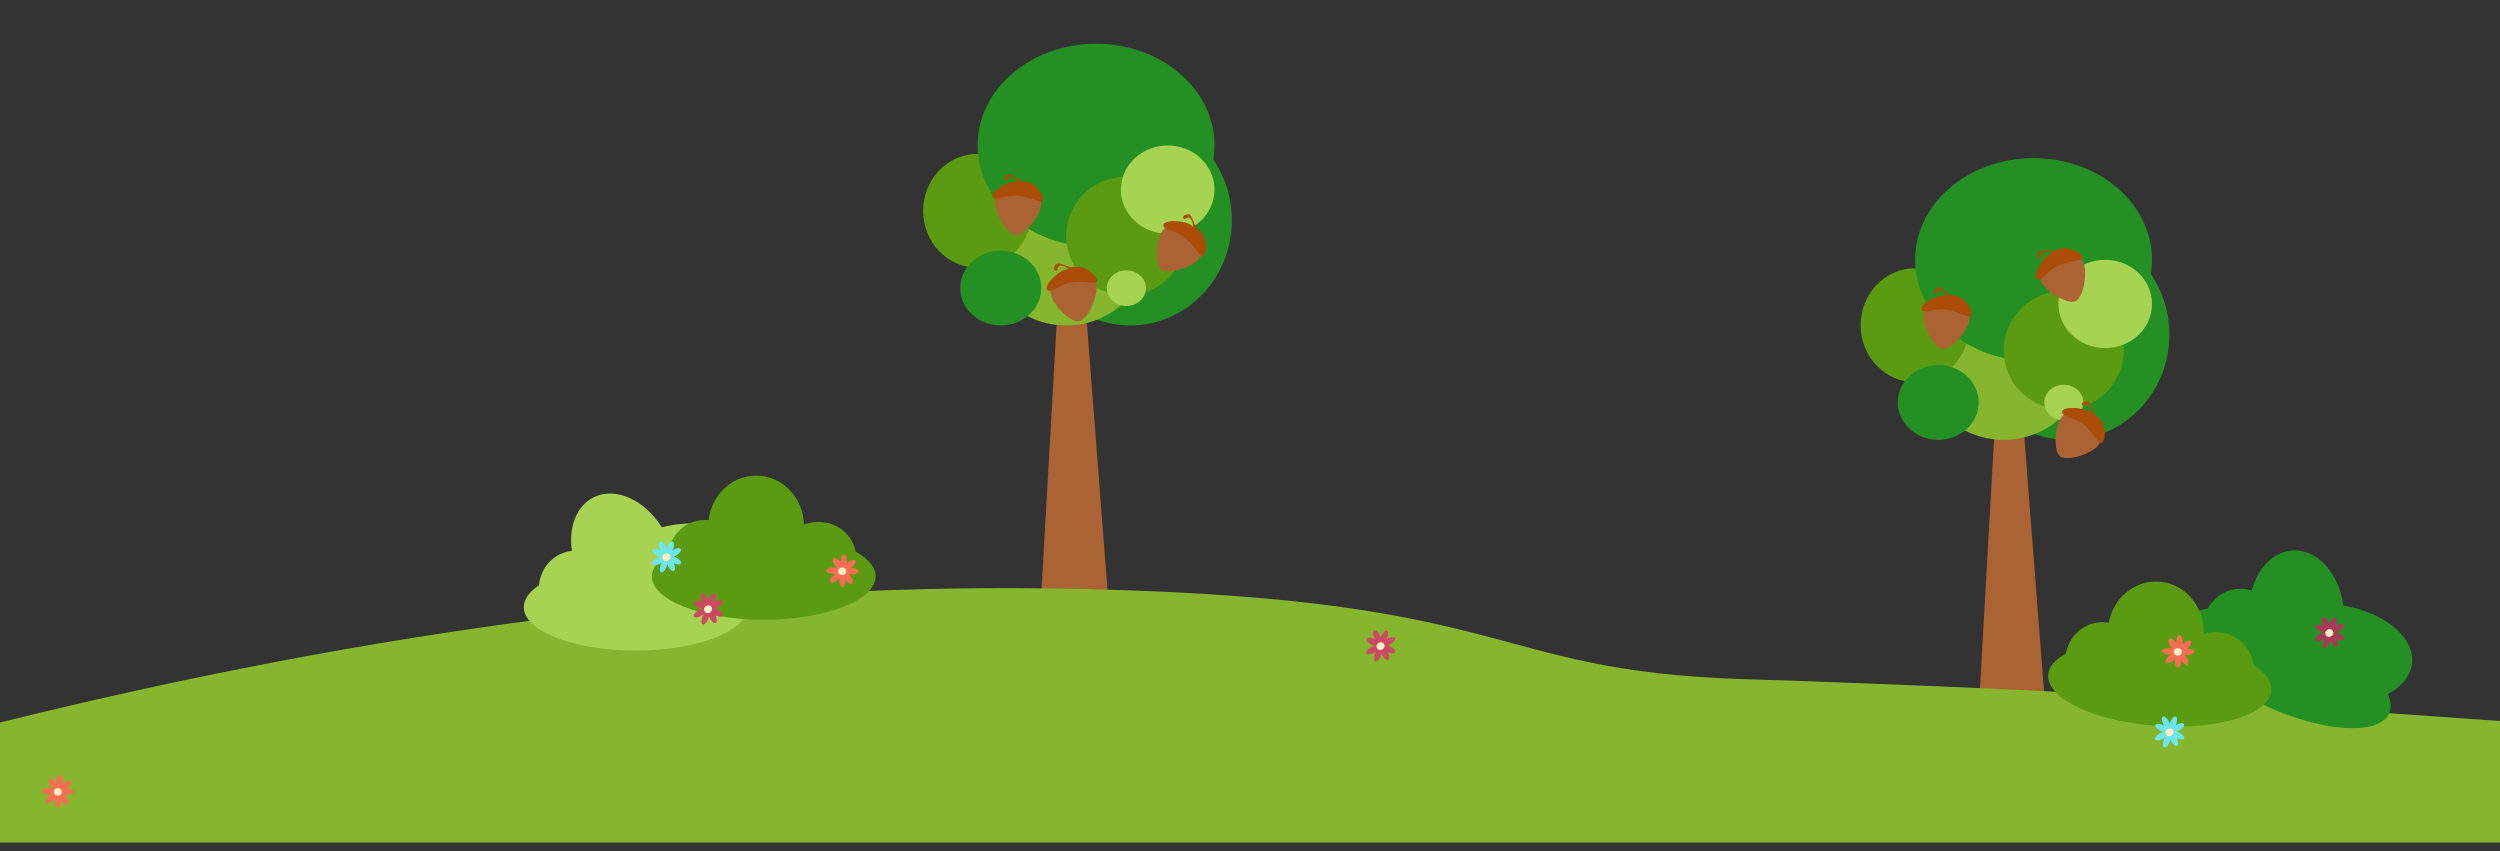 <svg class="greenery" xmlns="http://www.w3.org/2000/svg" viewBox="1 0 4000 1362">
    <rect x="1" y="0" width="4000" height="1362" fill="#333333" stroke="none"/>
    <g id="greenery">
      <g id="tree1">
        <g transform="translate(1478 70)">
          <path id="Tree-Stump" fill="#AB6333" d="M220.598 325.112L188.985 882h106.65L252.56 325.112z"/>
          <ellipse id="Leaf1" cx="331.418" cy="282.434" fill="#249024" rx="162.582" ry="168.281"/>
          <ellipse id="Leaf2" cx="228.935" cy="327.02" fill="#86B62D" rx="130.274" ry="123.695"/>
          <ellipse id="Leaf3" cx="87.023" cy="267.341" fill="#5B9B12" rx="87.023" ry="91.08"/>
          <ellipse id="Leaf4" cx="276.703" cy="162.556" fill="#249024" rx="189.506" ry="162.556"/>
          <ellipse id="Leaf5" cx="324.991" cy="307.59" fill="#5B9B12" rx="96.056" ry="94.897"/>
          <ellipse id="Leaf6" cx="124.195" cy="390.863" fill="#249024" rx="64.79" ry="59.852"/>
          <ellipse id="Leaf7" cx="391.344" cy="233.338" fill="#A6D452" rx="74.864" ry="70.609"/>
          <ellipse id="Leaf8" cx="325.165" cy="391.036" fill="#A6D452" rx="31.266" ry="28.452"/>
        </g>
      </g>
      <g id="tree1">
        <g transform="translate(2978 253)">
          <path id="Tree-Stump" fill="#AB6333" d="M220.598 325.112L188.985 882h106.65L252.56 325.112z"/>
          <ellipse id="Leaf1" cx="331.418" cy="282.434" fill="#249024" rx="162.582" ry="168.281"/>
          <ellipse id="Leaf2" cx="228.935" cy="327.02" fill="#86B62D" rx="130.274" ry="123.695"/>
          <ellipse id="Leaf3" cx="87.023" cy="267.341" fill="#5B9B12" rx="87.023" ry="91.08"/>
          <ellipse id="Leaf4" cx="276.703" cy="162.556" fill="#249024" rx="189.506" ry="162.556"/>
          <ellipse id="Leaf5" cx="324.991" cy="307.59" fill="#5B9B12" rx="96.056" ry="94.897"/>
          <ellipse id="Leaf6" cx="124.195" cy="390.863" fill="#249024" rx="64.79" ry="59.852"/>
          <ellipse id="Leaf7" cx="391.344" cy="233.338" fill="#A6D452" rx="74.864" ry="70.609"/>
          <ellipse id="Leaf8" cx="325.165" cy="391.036" fill="#A6D452" rx="31.266" ry="28.452"/>
        </g>
      </g>
      <path id="grass" fill="#86B62D" d="M1 1156c603.826-149.48 1160.648-221.015 1670.465-214.605 764.725 9.615 693.194 132.165 1121.21 145.292 114.44 3.51 249.593 8.716 405.457 15.62 155.176 6.87 434.132 24.77 836.868 53.694v192H1v-192z"/>
      <g id="bush3" fill="#A6D452">
        <g>
          <path d="M1059.917 843.654c64.974-16.385 124.987.088 137.823 39.593 6.303 19.4.137 40.995-15.138 60.903 9.243 8.382 14.36 17.613 14.36 27.308 0 38.36-80.122 69.458-178.96 69.458-98.837 0-178.96-31.097-178.96-69.458 0-12.75 8.85-24.698 24.3-34.968 1.907-19.32 11.888-36.92 28.803-47.084 7.47-4.488 15.585-7.102 23.865-7.985-5.38-37.42 6.956-71.54 34.31-85.48 34.864-17.76 81.906 3.48 109.597 47.72z"/>
        </g>
      </g>
      <g id="bush4" fill="#5B9B12">
        <g>
          <path d="M1370.094 882.68C1390.21 893.892 1402 907.512 1402 922.2c0 38.292-80.14 69.333-179 69.333s-179-31.04-179-69.333c0-13.146 9.446-25.438 25.853-35.913 2.18-18.882 12.115-36.012 28.723-45.992 11.17-6.71 23.776-9.24 36.217-8.064 4.41-40.1 36.778-71.23 76.054-71.23 41.563 0 75.39 34.87 76.535 78.33 23.69-8.57 50.053-4.07 67.37 13.86 8.074 8.36 13.163 18.59 15.342 29.5z"/>
        </g>
      </g>
      <g id="bush2" fill="#249024">
        <g>
          <path d="M3750.458 968.855c66.02 11.46 114.145 50.917 109.803 92.227-2.13 20.287-16.54 37.507-38.6 49.48 5.04 11.418 5.96 21.932 2.02 30.79-15.6 35.043-101.45 30.863-191.74-9.338-90.29-40.2-150.84-101.2-135.24-136.243 5.19-11.64 18.13-18.96 36.42-22.06 9.6-16.87 25.88-28.89 45.47-31.29 8.65-1.06 17.13-.15 25.05 2.41 10.31-36.38 35.46-62.53 66.12-64.13 39.08-2.05 73.41 36.49 80.72 88.17z"/>
        </g>
      </g>
      <g id="bush1" fill="#5B9B12">
        <g>
          <path d="M3606.134 1063.13c19.285 12.588 30.097 26.998 29.072 41.65-2.67 38.2-84.782 63.574-183.4 56.678-98.618-6.896-176.4-43.452-173.728-81.65.917-13.115 11.198-24.718 28.296-34.023 3.49-18.683 14.597-35.08 31.86-43.876 11.61-5.92 24.363-7.56 36.692-5.52 7.196-39.7 41.658-68.49 80.837-65.75 41.462 2.89 72.776 40.03 70.886 83.47 24.23-6.91 50.21-.57 66.23 18.52 7.47 8.9 11.83 19.46 13.25 30.49z"/>
        </g>
      </g>
      <g id="flower1">
        <g transform="translate(1323 887)">
          <path id="leaves1" fill="#F76E54" d="M15.667 30.53c-1.417.3-2.998.47-4.667.47-6.075 0-11-2.24-11-5s4.925-5 11-5c2.49 0 4.788.376 6.632 1.01-1.285-1.084-2.57-2.49-3.728-4.142C10.42 12.89 9.43 7.573 11.69 5.988c2.263-1.583 6.92 1.168 10.406 6.144.35.5.674 1.003.973 1.506-.08-.9-.1-1.843-.07-2.812.21-6.072 2.62-10.916 5.38-10.82 2.76.097 4.82 5.097 4.61 11.168-.06 1.504-.24 2.93-.54 4.228.69-.762 1.46-1.514 2.32-2.232 4.65-3.905 9.86-5.356 11.64-3.24 1.77 2.115-.56 6.995-5.21 10.9-.53.44-1.06.85-1.59 1.227.42-.03.85-.05 1.29-.056 6.07-.1 11.04 2.05 11.09 4.81.05 2.76-4.84 5.09-10.91 5.19-1.85.04-3.59-.14-5.13-.48 1.08 1 2.15 2.22 3.13 3.62 3.48 4.98 4.47 10.3 2.21 11.88-2.24 1.57-6.83-1.11-10.31-6 0 .06-.01.11-.01.17-.21 6.07-2.62 10.92-5.38 10.82-2.76-.09-4.83-5.09-4.62-11.17.04-1.09.15-2.15.32-3.15-.86 1.08-1.91 2.15-3.11 3.16-4.66 3.91-9.87 5.36-11.64 3.24-1.78-2.11.56-6.99 5.21-10.9 1.28-1.07 2.6-1.96 3.88-2.64zm4.025-1.466c1.65-.28 2.993-.02 3.734.865.3.35.483.79.557 1.29.73-.81 1.55-1.25 2.4-1.22.458.01.895.16 1.307.43.195-.63.526-1.12 1-1.45.485-.34 1.08-.48 1.75-.45-.278-.43-.43-.89-.438-1.36-.014-.8.387-1.57 1.112-2.25-.64-.14-1.167-.43-1.54-.87-.518-.62-.686-1.47-.55-2.47-.452.26-.924.4-1.408.38-.762-.03-1.47-.43-2.094-1.12.026 1.42-.365 2.54-1.213 3.14-.79.54-1.85.57-3.06.17.48.56.74 1.17.74 1.81 0 1.15-.86 2.21-2.31 3.06z"/>
          <ellipse id="nectar1" cx="25.5" cy="27" fill="#FEEEC5" rx="6.5" ry="6"/>
        </g>
      </g>
      <g id="flower2">
        <g transform="rotate(-29 2217.885 -1554.648)">
          <path id="leaves2" fill="#6DE5EA" d="M15.667 30.53c-1.417.3-2.998.47-4.667.47-6.075 0-11-2.24-11-5s4.925-5 11-5c2.49 0 4.788.376 6.632 1.01-1.285-1.084-2.57-2.49-3.728-4.142C10.42 12.89 9.43 7.573 11.69 5.988c2.263-1.583 6.92 1.168 10.406 6.144.35.5.674 1.003.973 1.506-.08-.9-.1-1.843-.07-2.812.21-6.072 2.62-10.916 5.38-10.82 2.76.097 4.82 5.097 4.61 11.168-.06 1.504-.24 2.93-.54 4.228.69-.762 1.46-1.514 2.32-2.232 4.65-3.905 9.86-5.356 11.64-3.24 1.77 2.115-.56 6.995-5.21 10.9-.53.44-1.06.85-1.59 1.227.42-.03.85-.05 1.29-.056 6.07-.1 11.04 2.05 11.09 4.81.05 2.76-4.84 5.09-10.91 5.19-1.85.04-3.59-.14-5.13-.48 1.08 1 2.15 2.22 3.13 3.62 3.48 4.98 4.47 10.3 2.21 11.88-2.24 1.57-6.83-1.11-10.31-6 0 .06-.01.11-.01.17-.21 6.07-2.62 10.92-5.38 10.82-2.76-.09-4.83-5.09-4.62-11.17.04-1.09.15-2.15.32-3.15-.86 1.08-1.91 2.15-3.11 3.16-4.66 3.91-9.87 5.36-11.64 3.24-1.78-2.11.56-6.99 5.21-10.9 1.28-1.07 2.6-1.96 3.88-2.64zm4.025-1.466c1.65-.28 2.993-.02 3.734.865.3.35.483.79.557 1.29.73-.81 1.55-1.25 2.4-1.22.458.01.895.16 1.307.43.195-.63.526-1.12 1-1.45.485-.34 1.08-.48 1.75-.45-.278-.43-.43-.89-.438-1.36-.014-.8.387-1.57 1.112-2.25-.64-.14-1.167-.43-1.54-.87-.518-.62-.686-1.47-.55-2.47-.452.26-.924.4-1.408.38-.762-.03-1.47-.43-2.094-1.12.026 1.42-.365 2.54-1.213 3.14-.79.54-1.85.57-3.06.17.48.56.74 1.17.74 1.81 0 1.15-.86 2.21-2.31 3.06z"/>
          <ellipse id="nectar2" cx="25.5" cy="27" fill="#FEEEC5" rx="6.5" ry="6"/>
        </g>
      </g>
      <g id="flower3">
        <g transform="rotate(-29 3064.234 -3692.77)">
          <path id="leaves3" fill="#CD4963" d="M15.667 30.53c-1.417.3-2.998.47-4.667.47-6.075 0-11-2.24-11-5s4.925-5 11-5c2.49 0 4.788.376 6.632 1.01-1.285-1.084-2.57-2.49-3.728-4.142C10.42 12.89 9.43 7.573 11.69 5.988c2.263-1.583 6.92 1.168 10.406 6.144.35.5.674 1.003.973 1.506-.08-.9-.1-1.843-.07-2.812.21-6.072 2.62-10.916 5.38-10.82 2.76.097 4.82 5.097 4.61 11.168-.06 1.504-.24 2.93-.54 4.228.69-.762 1.46-1.514 2.32-2.232 4.65-3.905 9.86-5.356 11.64-3.24 1.77 2.115-.56 6.995-5.21 10.9-.53.44-1.06.85-1.59 1.227.42-.03.85-.05 1.29-.056 6.07-.1 11.04 2.05 11.09 4.81.05 2.76-4.84 5.09-10.91 5.19-1.85.04-3.59-.14-5.13-.48 1.08 1 2.15 2.22 3.13 3.62 3.48 4.98 4.47 10.3 2.21 11.88-2.24 1.57-6.83-1.11-10.31-6 0 .06-.01.11-.01.17-.21 6.07-2.62 10.92-5.38 10.82-2.76-.09-4.83-5.09-4.62-11.17.04-1.09.15-2.15.32-3.15-.86 1.08-1.91 2.15-3.11 3.16-4.66 3.91-9.87 5.36-11.64 3.24-1.78-2.11.56-6.99 5.21-10.9 1.28-1.07 2.6-1.96 3.88-2.64zm4.025-1.466c1.65-.28 2.993-.02 3.734.865.3.35.483.79.557 1.29.73-.81 1.55-1.25 2.4-1.22.458.01.895.16 1.307.43.195-.63.526-1.12 1-1.45.485-.34 1.08-.48 1.75-.45-.278-.43-.43-.89-.438-1.36-.014-.8.387-1.57 1.112-2.25-.64-.14-1.167-.43-1.54-.87-.518-.62-.686-1.47-.55-2.47-.452.26-.924.4-1.408.38-.762-.03-1.47-.43-2.094-1.12.026 1.42-.365 2.54-1.213 3.14-.79.54-1.85.57-3.06.17.48.56.74 1.17.74 1.81 0 1.15-.86 2.21-2.31 3.06z"/>
          <ellipse id="nectar3" cx="25.5" cy="27" fill="#FEEEC5" rx="6.5" ry="6"/>
        </g>
      </g>
      <g id="flower4">
        <g transform="rotate(-29 3782.633 -6638.105)">
          <path id="leaves4" fill="#A83A55" d="M15.667 30.53c-1.417.3-2.998.47-4.667.47-6.075 0-11-2.24-11-5s4.925-5 11-5c2.49 0 4.788.376 6.632 1.01-1.285-1.084-2.57-2.49-3.728-4.142C10.42 12.89 9.43 7.573 11.69 5.988c2.263-1.583 6.92 1.168 10.406 6.144.35.5.674 1.003.973 1.506-.08-.9-.1-1.843-.07-2.812.21-6.072 2.62-10.916 5.38-10.82 2.76.097 4.82 5.097 4.61 11.168-.06 1.504-.24 2.93-.54 4.228.69-.762 1.46-1.514 2.32-2.232 4.65-3.905 9.86-5.356 11.64-3.24 1.77 2.115-.56 6.995-5.21 10.9-.53.44-1.06.85-1.59 1.227.42-.03.85-.05 1.29-.056 6.07-.1 11.04 2.05 11.09 4.81.05 2.76-4.84 5.09-10.91 5.19-1.85.04-3.59-.14-5.13-.48 1.08 1 2.15 2.22 3.13 3.62 3.48 4.98 4.47 10.3 2.21 11.88-2.24 1.57-6.83-1.11-10.31-6 0 .06-.01.11-.01.17-.21 6.07-2.62 10.92-5.38 10.82-2.76-.09-4.83-5.09-4.62-11.17.04-1.09.15-2.15.32-3.15-.86 1.08-1.91 2.15-3.11 3.16-4.66 3.91-9.87 5.36-11.64 3.24-1.78-2.11.56-6.99 5.21-10.9 1.28-1.07 2.6-1.96 3.88-2.64zm4.025-1.466c1.65-.28 2.993-.02 3.734.865.3.35.483.79.557 1.29.73-.81 1.55-1.25 2.4-1.22.458.01.895.16 1.307.43.195-.63.526-1.12 1-1.45.485-.34 1.08-.48 1.75-.45-.278-.43-.43-.89-.438-1.36-.014-.8.387-1.57 1.112-2.25-.64-.14-1.167-.43-1.54-.87-.518-.62-.686-1.47-.55-2.47-.452.26-.924.4-1.408.38-.762-.03-1.47-.43-2.094-1.12.026 1.42-.365 2.54-1.213 3.14-.79.54-1.85.57-3.06.17.48.56.74 1.17.74 1.81 0 1.15-.86 2.21-2.31 3.06z"/>
          <ellipse id="nectar4" cx="25.5" cy="27" fill="#FEEEC5" rx="6.5" ry="6"/>
        </g>
      </g>
      <g id="flower1">
        <g transform="translate(3460 1016)">
          <path id="leaves1" fill="#F76E54" d="M15.667 30.53c-1.417.3-2.998.47-4.667.47-6.075 0-11-2.24-11-5s4.925-5 11-5c2.49 0 4.788.376 6.632 1.01-1.285-1.084-2.57-2.49-3.728-4.142C10.42 12.89 9.43 7.573 11.69 5.988c2.263-1.583 6.92 1.168 10.406 6.144.35.5.674 1.003.973 1.506-.08-.9-.1-1.843-.07-2.812.21-6.072 2.62-10.916 5.38-10.82 2.76.097 4.82 5.097 4.61 11.168-.06 1.504-.24 2.93-.54 4.228.69-.762 1.46-1.514 2.32-2.232 4.65-3.905 9.86-5.356 11.64-3.24 1.77 2.115-.56 6.995-5.21 10.9-.53.44-1.06.85-1.59 1.227.42-.03.85-.05 1.29-.056 6.07-.1 11.04 2.05 11.09 4.81.05 2.76-4.84 5.09-10.91 5.19-1.85.04-3.59-.14-5.13-.48 1.08 1 2.15 2.22 3.13 3.62 3.48 4.98 4.47 10.3 2.21 11.88-2.24 1.57-6.83-1.11-10.31-6 0 .06-.01.11-.01.17-.21 6.07-2.62 10.92-5.38 10.82-2.76-.09-4.83-5.09-4.62-11.17.04-1.09.15-2.15.32-3.15-.86 1.08-1.91 2.15-3.11 3.16-4.66 3.91-9.87 5.36-11.64 3.24-1.78-2.11.56-6.99 5.21-10.9 1.28-1.07 2.6-1.96 3.88-2.64zm4.025-1.466c1.65-.28 2.993-.02 3.734.865.3.35.483.79.557 1.29.73-.81 1.55-1.25 2.4-1.22.458.01.895.16 1.307.43.195-.63.526-1.12 1-1.45.485-.34 1.08-.48 1.75-.45-.278-.43-.43-.89-.438-1.36-.014-.8.387-1.57 1.112-2.25-.64-.14-1.167-.43-1.54-.87-.518-.62-.686-1.47-.55-2.47-.452.26-.924.4-1.408.38-.762-.03-1.47-.43-2.094-1.12.026 1.42-.365 2.54-1.213 3.14-.79.54-1.85.57-3.06.17.48.56.74 1.17.74 1.81 0 1.15-.86 2.21-2.31 3.06z"/>
          <ellipse id="nectar1" cx="25.5" cy="27" fill="#FEEEC5" rx="6.5" ry="6"/>
        </g>
      </g>
      <g id="flower2">
        <g transform="rotate(-29 3961.725 -6064.37)">
          <path id="leaves2" fill="#6DE5EA" d="M15.667 30.53c-1.417.3-2.998.47-4.667.47-6.075 0-11-2.24-11-5s4.925-5 11-5c2.49 0 4.788.376 6.632 1.01-1.285-1.084-2.57-2.49-3.728-4.142C10.42 12.89 9.43 7.573 11.69 5.988c2.263-1.583 6.92 1.168 10.406 6.144.35.5.674 1.003.973 1.506-.08-.9-.1-1.843-.07-2.812.21-6.072 2.62-10.916 5.38-10.82 2.76.097 4.82 5.097 4.61 11.168-.06 1.504-.24 2.93-.54 4.228.69-.762 1.46-1.514 2.32-2.232 4.65-3.905 9.86-5.356 11.64-3.24 1.77 2.115-.56 6.995-5.21 10.9-.53.44-1.06.85-1.59 1.227.42-.03.85-.05 1.29-.056 6.07-.1 11.04 2.05 11.09 4.81.05 2.76-4.84 5.09-10.91 5.19-1.85.04-3.59-.14-5.13-.48 1.08 1 2.15 2.22 3.13 3.62 3.48 4.98 4.47 10.3 2.21 11.88-2.24 1.57-6.83-1.11-10.31-6 0 .06-.01.11-.01.17-.21 6.07-2.62 10.92-5.38 10.82-2.76-.09-4.83-5.09-4.62-11.17.04-1.09.15-2.15.32-3.15-.86 1.08-1.91 2.15-3.11 3.16-4.66 3.91-9.87 5.36-11.64 3.24-1.78-2.11.56-6.99 5.21-10.9 1.28-1.07 2.6-1.96 3.88-2.64zm4.025-1.466c1.65-.28 2.993-.02 3.734.865.3.35.483.79.557 1.29.73-.81 1.55-1.25 2.4-1.22.458.01.895.16 1.307.43.195-.63.526-1.12 1-1.45.485-.34 1.08-.48 1.75-.45-.278-.43-.43-.89-.438-1.36-.014-.8.387-1.57 1.112-2.25-.64-.14-1.167-.43-1.54-.87-.518-.62-.686-1.47-.55-2.47-.452.26-.924.4-1.408.38-.762-.03-1.47-.43-2.094-1.12.026 1.42-.365 2.54-1.213 3.14-.79.54-1.85.57-3.06.17.48.56.74 1.17.74 1.81 0 1.15-.86 2.21-2.31 3.06z"/>
          <ellipse id="nectar2" cx="25.5" cy="27" fill="#FEEEC5" rx="6.5" ry="6"/>
        </g>
      </g>
      <g id="flower3">
        <g transform="rotate(-29 2412.166 -1641.978)">
          <path id="leaves3" fill="#CD4963" d="M15.667 30.53c-1.417.3-2.998.47-4.667.47-6.075 0-11-2.24-11-5s4.925-5 11-5c2.49 0 4.788.376 6.632 1.01-1.285-1.084-2.57-2.49-3.728-4.142C10.42 12.89 9.43 7.573 11.69 5.988c2.263-1.583 6.92 1.168 10.406 6.144.35.5.674 1.003.973 1.506-.08-.9-.1-1.843-.07-2.812.21-6.072 2.62-10.916 5.38-10.82 2.76.097 4.82 5.097 4.61 11.168-.06 1.504-.24 2.93-.54 4.228.69-.762 1.46-1.514 2.32-2.232 4.65-3.905 9.86-5.356 11.64-3.24 1.77 2.115-.56 6.995-5.21 10.9-.53.44-1.06.85-1.59 1.227.42-.03.85-.05 1.29-.056 6.07-.1 11.04 2.05 11.09 4.81.05 2.76-4.84 5.09-10.91 5.19-1.85.04-3.59-.14-5.13-.48 1.08 1 2.15 2.22 3.13 3.62 3.48 4.98 4.47 10.3 2.21 11.88-2.24 1.57-6.83-1.11-10.31-6 0 .06-.01.11-.01.17-.21 6.07-2.62 10.92-5.38 10.82-2.76-.09-4.83-5.09-4.62-11.17.04-1.09.15-2.15.32-3.15-.86 1.08-1.91 2.15-3.11 3.16-4.66 3.91-9.87 5.36-11.64 3.24-1.78-2.11.56-6.99 5.21-10.9 1.28-1.07 2.6-1.96 3.88-2.64zm4.025-1.466c1.65-.28 2.993-.02 3.734.865.3.35.483.79.557 1.29.73-.81 1.55-1.25 2.4-1.22.458.01.895.16 1.307.43.195-.63.526-1.12 1-1.45.485-.34 1.08-.48 1.75-.45-.278-.43-.43-.89-.438-1.36-.014-.8.387-1.57 1.112-2.25-.64-.14-1.167-.43-1.54-.87-.518-.62-.686-1.47-.55-2.47-.452.26-.924.4-1.408.38-.762-.03-1.47-.43-2.094-1.12.026 1.42-.365 2.54-1.213 3.14-.79.54-1.85.57-3.06.17.48.56.74 1.17.74 1.81 0 1.15-.86 2.21-2.31 3.06z"/>
          <ellipse id="nectar3" cx="25.5" cy="27" fill="#FEEEC5" rx="6.5" ry="6"/>
        </g>
      </g>
      <g id="flower1">
        <g transform="translate(68 1240)">
          <path id="leaves1" fill="#F76E54" d="M15.667 30.53c-1.417.3-2.998.47-4.667.47-6.075 0-11-2.24-11-5s4.925-5 11-5c2.49 0 4.788.376 6.632 1.01-1.285-1.084-2.57-2.49-3.728-4.142C10.42 12.89 9.43 7.573 11.69 5.988c2.263-1.583 6.92 1.168 10.406 6.144.35.5.674 1.003.973 1.506-.08-.9-.1-1.843-.07-2.812.21-6.072 2.62-10.916 5.38-10.82 2.76.097 4.82 5.097 4.61 11.168-.06 1.504-.24 2.93-.54 4.228.69-.762 1.46-1.514 2.32-2.232 4.65-3.905 9.86-5.356 11.64-3.24 1.77 2.115-.56 6.995-5.21 10.9-.53.44-1.06.85-1.59 1.227.42-.03.85-.05 1.29-.056 6.07-.1 11.04 2.05 11.09 4.81.05 2.76-4.84 5.09-10.91 5.19-1.85.04-3.59-.14-5.13-.48 1.08 1 2.15 2.22 3.13 3.62 3.48 4.98 4.47 10.3 2.21 11.88-2.24 1.57-6.83-1.11-10.31-6 0 .06-.01.11-.01.17-.21 6.07-2.62 10.92-5.38 10.82-2.76-.09-4.83-5.09-4.62-11.17.04-1.09.15-2.15.32-3.15-.86 1.08-1.91 2.15-3.11 3.16-4.66 3.91-9.87 5.36-11.64 3.24-1.78-2.11.56-6.99 5.21-10.9 1.28-1.07 2.6-1.96 3.88-2.64zm4.025-1.466c1.65-.28 2.993-.02 3.734.865.3.35.483.79.557 1.29.73-.81 1.55-1.25 2.4-1.22.458.01.895.16 1.307.43.195-.63.526-1.12 1-1.45.485-.34 1.08-.48 1.75-.45-.278-.43-.43-.89-.438-1.36-.014-.8.387-1.57 1.112-2.25-.64-.14-1.167-.43-1.54-.87-.518-.62-.686-1.47-.55-2.47-.452.26-.924.4-1.408.38-.762-.03-1.47-.43-2.094-1.12.026 1.42-.365 2.54-1.213 3.14-.79.54-1.85.57-3.06.17.48.56.74 1.17.74 1.81 0 1.15-.86 2.21-2.31 3.06z"/>
          <ellipse id="nectar1" cx="25.5" cy="27" fill="#FEEEC5" rx="6.5" ry="6"/>
        </g>
      </g>
      <g id="acorn">
        <g>
          <path id="acornbottom" fill="#AB6333" d="M1869.818 364.05c-17.187-2.027-24.266 56.65-10.707 67.076 13.56 10.425 67.61-9.62 63.69-26.342-2.23-9.543-38.71-39.05-52.98-40.733z"/>
          <path id="acorntop" fill="#AB4C09" d="M1862.682 361.953c2.127 6.175 19.96 7.582 33.144 17.57 14.235 10.784 23.97 29.965 28.612 30.498 4.632.54 9.543-14.36 3.067-31.6-1.238-3.29-5.594-8.29-13.066-14.98-3.97-10.38-6.91-16.72-8.81-19.01-1.91-2.28-5.31-2.17-10.21.36-2.18 2.53-2.12 4.37.19 5.52 3.46 1.72 5.67-5.97 10.2-.35 3.02 3.75 4.3 8.3 3.83 13.67-2.4-4.6-9.21-7.66-20.43-9.17-16.83-2.27-28.84.87-26.55 7.53z"/>
        </g>
      </g>
      <g id="acorn">
        <g>
          <path id="acornbottom" fill="#AB6333" d="M1597.496 314.624c-15.383 7.93 11.56 60.534 28.63 61.595 17.07 1.06 50.667-45.78 38.07-57.46-7.19-6.66-53.934-10.73-66.7-4.15z"/>
          <path id="acorntop" fill="#AB4C09" d="M1590.406 316.875c5.217 3.93 20.787-4.875 37.303-3.968 17.83.98 36.62 11.437 40.77 9.285 4.14-2.148-.12-17.247-15.13-27.917-2.87-2.04-9.28-3.744-19.21-5.113-9.1-6.392-15.07-10.003-17.94-10.834-2.86-.83-5.62 1.17-8.26 6.002-.39 3.317.69 4.805 3.24 4.463 3.82-.51 1.36-8.12 8.26-6 4.6 1.41 8.2 4.47 10.81 9.182-4.56-2.476-11.92-1.204-22.07 3.818-15.22 7.53-23.42 16.847-17.8 21.082z"/>
        </g>
      </g>
      <g id="acorn">
        <g>
          <path id="acornbottom" fill="#AB6333" d="M1684.598 461.21c-13.008 11.414 25.862 55.938 42.682 52.837 16.82-3.1 38.086-56.675 23.04-64.954-8.588-4.724-54.927 2.643-65.722 12.116z"/>
          <path id="acorntop" fill="#AB4C09" d="M1678.264 465.108c6.012 2.552 18.99-9.76 35.235-12.874 17.53-3.363 38.3 2.236 41.81-.856 3.49-3.085-4.3-16.705-21.44-23.427-3.28-1.28-9.91-1.39-19.88-.31-10.37-4-17.05-6.06-20.02-6.17-2.98-.11-5.17 2.5-6.57 7.82.42 3.31 1.83 4.5 4.22 3.55 3.58-1.42-.65-8.21 6.56-7.82 4.8.26 9.04 2.36 12.71 6.3-5.03-1.3-11.86 1.72-20.49 9.04-12.95 10.99-18.65 22.01-12.17 24.76z"/>
        </g>
      </g>
      <g id="acorn">
        <g>
          <path id="acornbottom" fill="#AB6333" d="M3083.525 495.284c-15.778 7.114 8.377 61.056 25.368 63.01 16.99 1.95 52.992-43.065 41.023-55.38-6.83-7.03-53.3-13.533-66.39-7.63z"/>
          <path id="acorntop" fill="#AB4C09" d="M3076.327 497.16c5.003 4.2 21.013-3.78 37.46-2.01 17.755 1.913 35.98 13.34 40.233 11.407 4.244-1.93.78-17.23-13.65-28.67-2.758-2.188-9.064-4.225-18.916-6.112-8.747-6.86-14.527-10.778-17.34-11.757-2.813-.98-5.668.875-8.564 5.56-.56 3.293.44 4.835 3.005 4.628 3.847-.31 1.786-8.037 8.564-5.56 4.51 1.65 7.95 4.895 10.32 9.736-4.43-2.712-11.84-1.826-22.24 2.657-15.6 6.72-24.27 15.59-18.88 20.12z"/>
        </g>
      </g>
      <g id="acorn">
        <g>
          <path id="acornbottom" fill="#AB6333" d="M3307.818 663.05c-17.187-2.027-24.266 56.65-10.707 67.076 13.56 10.425 67.61-9.62 63.69-26.342-2.23-9.543-38.71-39.05-52.98-40.733z"/>
          <path id="acorntop" fill="#AB4C09" d="M3300.682 660.953c2.127 6.175 19.96 7.582 33.144 17.57 14.235 10.784 23.97 29.965 28.612 30.498 4.632.54 9.543-14.36 3.067-31.6-1.238-3.29-5.594-8.29-13.066-14.98-3.97-10.38-6.91-16.72-8.81-19.01-1.91-2.28-5.31-2.17-10.21.36-2.18 2.53-2.12 4.37.19 5.52 3.46 1.72 5.67-5.97 10.2-.35 3.02 3.75 4.3 8.3 3.83 13.67-2.4-4.6-9.21-7.66-20.43-9.17-16.83-2.27-28.84.87-26.55 7.53z"/>
        </g>
      </g>
      <g id="acorn">
        <g>
          <path id="acornbottom" fill="#AB6333" d="M3267.13 441.824c-9.61 14.394 39.458 47.34 54.902 39.992 15.444-7.35 22.12-64.602 5.443-68.704-9.518-2.34-52.37 16.768-60.346 28.712z"/>
          <path id="acorntop" fill="#AB4C09" d="M3262.02 447.23c6.468.91 15.816-14.34 30.702-21.555 16.07-7.788 37.58-7.755 40.164-11.648 2.577-3.884-8.47-15.025-26.767-17.08-3.5-.393-9.93 1.22-19.29 4.84-11.05-1.18-18.03-1.442-20.94-.78-2.91.66-4.35 3.745-4.32 9.253 1.27 3.09 2.93 3.867 5 2.332 3.1-2.303-2.75-7.762 4.31-9.254 4.71-.995 9.34-.066 13.91 2.788-5.19.046-11.01 4.724-17.45 14.036-9.66 13.967-12.32 26.09-5.35 27.068z"/>
        </g>
      </g>
    </g>
</svg>
